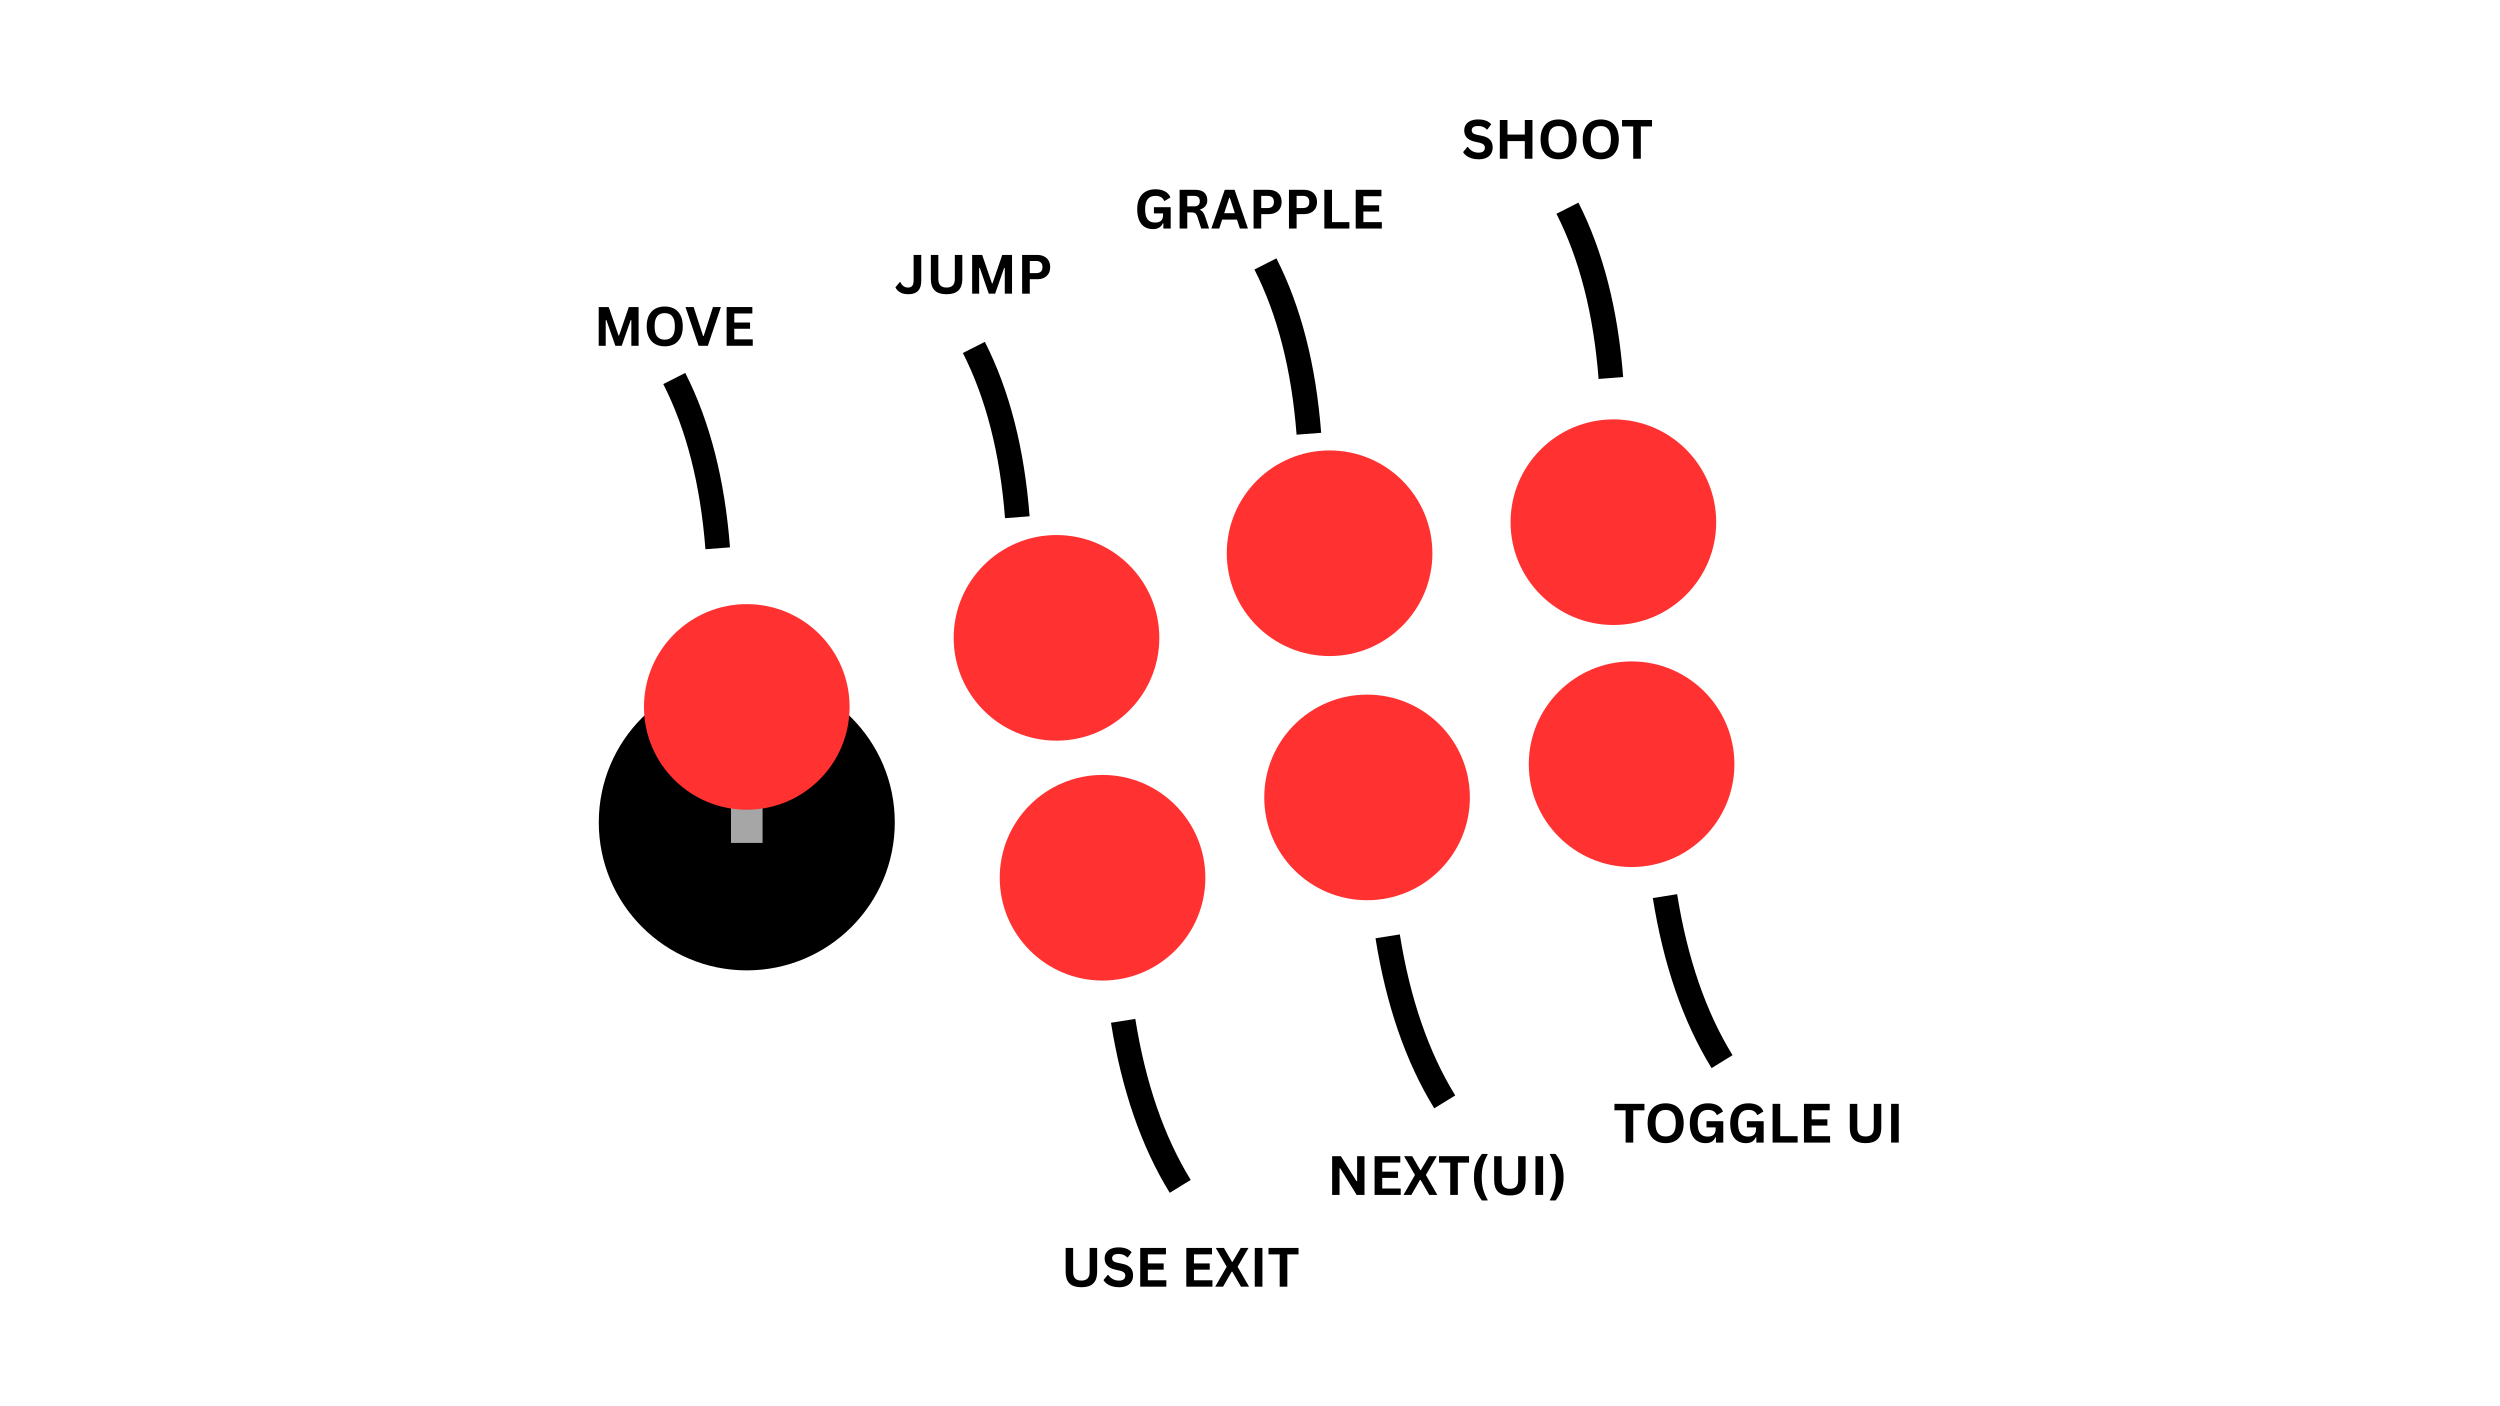 <svg xmlns="http://www.w3.org/2000/svg" xmlns:xlink="http://www.w3.org/1999/xlink" width="1920" zoomAndPan="magnify" viewBox="0 0 1440 810" height="1080" preserveAspectRatio="xMidYMid meet" version="1.2"><defs><clipPath id="1ac14f0d0f"><path d="M 549.324 308.184 L 667.762 308.184 L 667.762 426.621 L 549.324 426.621 Z M 549.324 308.184 "/></clipPath><clipPath id="b5acef4e31"><path d="M 608.543 308.184 C 575.836 308.184 549.324 334.695 549.324 367.402 C 549.324 400.109 575.836 426.621 608.543 426.621 C 641.25 426.621 667.762 400.109 667.762 367.402 C 667.762 334.695 641.25 308.184 608.543 308.184 Z M 608.543 308.184 "/></clipPath><clipPath id="6175decbcd"><path d="M 706.625 259.453 L 825.059 259.453 L 825.059 377.891 L 706.625 377.891 Z M 706.625 259.453 "/></clipPath><clipPath id="d63f2a0fda"><path d="M 765.844 259.453 C 733.137 259.453 706.625 285.965 706.625 318.672 C 706.625 351.375 733.137 377.891 765.844 377.891 C 798.547 377.891 825.059 351.375 825.059 318.672 C 825.059 285.965 798.547 259.453 765.844 259.453 Z M 765.844 259.453 "/></clipPath><clipPath id="0b6ef8a4a6"><path d="M 575.852 446.359 L 694.285 446.359 L 694.285 564.797 L 575.852 564.797 Z M 575.852 446.359 "/></clipPath><clipPath id="e3619d493f"><path d="M 635.066 446.359 C 602.363 446.359 575.852 472.875 575.852 505.578 C 575.852 538.285 602.363 564.797 635.066 564.797 C 667.773 564.797 694.285 538.285 694.285 505.578 C 694.285 472.875 667.773 446.359 635.066 446.359 Z M 635.066 446.359 "/></clipPath><clipPath id="78cc2ff170"><path d="M 870.09 241.562 L 988.527 241.562 L 988.527 360 L 870.09 360 Z M 870.09 241.562 "/></clipPath><clipPath id="0b0512f8ac"><path d="M 929.309 241.562 C 896.605 241.562 870.09 268.078 870.09 300.781 C 870.09 333.488 896.605 360 929.309 360 C 962.016 360 988.527 333.488 988.527 300.781 C 988.527 268.078 962.016 241.562 929.309 241.562 Z M 929.309 241.562 "/></clipPath><clipPath id="9bb571ad8e"><path d="M 728.215 400.098 L 846.648 400.098 L 846.648 518.531 L 728.215 518.531 Z M 728.215 400.098 "/></clipPath><clipPath id="465c8319c5"><path d="M 787.434 400.098 C 754.727 400.098 728.215 426.609 728.215 459.312 C 728.215 492.02 754.727 518.531 787.434 518.531 C 820.137 518.531 846.648 492.02 846.648 459.312 C 846.648 426.609 820.137 400.098 787.434 400.098 Z M 787.434 400.098 "/></clipPath><clipPath id="83032c0b87"><path d="M 880.578 380.973 L 999.016 380.973 L 999.016 499.41 L 880.578 499.41 Z M 880.578 380.973 "/></clipPath><clipPath id="96094f01ea"><path d="M 939.797 380.973 C 907.09 380.973 880.578 407.484 880.578 440.191 C 880.578 472.898 907.09 499.41 939.797 499.41 C 972.5 499.41 999.016 472.898 999.016 440.191 C 999.016 407.484 972.5 380.973 939.797 380.973 Z M 939.797 380.973 "/></clipPath><clipPath id="acbc0d0eca"><path d="M 344.895 388.438 L 515.398 388.438 L 515.398 558.938 L 344.895 558.938 Z M 344.895 388.438 "/></clipPath><clipPath id="a8ddc0cb32"><path d="M 430.148 388.438 C 383.062 388.438 344.895 426.605 344.895 473.688 C 344.895 520.77 383.062 558.938 430.148 558.938 C 477.23 558.938 515.398 520.77 515.398 473.688 C 515.398 426.605 477.23 388.438 430.148 388.438 Z M 430.148 388.438 "/></clipPath><clipPath id="11a6d6496b"><path d="M 421.047 407.191 L 439.246 407.191 L 439.246 485.531 L 421.047 485.531 Z M 421.047 407.191 "/></clipPath><clipPath id="0aaff595aa"><path d="M 370.93 347.973 L 489.363 347.973 L 489.363 466.406 L 370.93 466.406 Z M 370.93 347.973 "/></clipPath><clipPath id="2eacc20d56"><path d="M 430.148 347.973 C 397.441 347.973 370.93 374.484 370.93 407.191 C 370.93 439.895 397.441 466.406 430.148 466.406 C 462.852 466.406 489.363 439.895 489.363 407.191 C 489.363 374.484 462.852 347.973 430.148 347.973 Z M 430.148 347.973 "/></clipPath></defs><g id="2367cbe1cf"><g clip-rule="nonzero" clip-path="url(#1ac14f0d0f)"><g clip-rule="nonzero" clip-path="url(#b5acef4e31)"><path style=" stroke:none;fill-rule:nonzero;fill:#ff3131;fill-opacity:1;" d="M 549.324 308.184 L 667.762 308.184 L 667.762 426.621 L 549.324 426.621 Z M 549.324 308.184 "/></g></g><g clip-rule="nonzero" clip-path="url(#6175decbcd)"><g clip-rule="nonzero" clip-path="url(#d63f2a0fda)"><path style=" stroke:none;fill-rule:nonzero;fill:#ff3131;fill-opacity:1;" d="M 706.625 259.453 L 825.059 259.453 L 825.059 377.891 L 706.625 377.891 Z M 706.625 259.453 "/></g></g><g clip-rule="nonzero" clip-path="url(#0b6ef8a4a6)"><g clip-rule="nonzero" clip-path="url(#e3619d493f)"><path style=" stroke:none;fill-rule:nonzero;fill:#ff3131;fill-opacity:1;" d="M 575.852 446.359 L 694.285 446.359 L 694.285 564.797 L 575.852 564.797 Z M 575.852 446.359 "/></g></g><g clip-rule="nonzero" clip-path="url(#78cc2ff170)"><g clip-rule="nonzero" clip-path="url(#0b0512f8ac)"><path style=" stroke:none;fill-rule:nonzero;fill:#ff3131;fill-opacity:1;" d="M 870.09 241.562 L 988.527 241.562 L 988.527 360 L 870.09 360 Z M 870.09 241.562 "/></g></g><g clip-rule="nonzero" clip-path="url(#9bb571ad8e)"><g clip-rule="nonzero" clip-path="url(#465c8319c5)"><path style=" stroke:none;fill-rule:nonzero;fill:#ff3131;fill-opacity:1;" d="M 728.215 400.098 L 846.648 400.098 L 846.648 518.531 L 728.215 518.531 Z M 728.215 400.098 "/></g></g><g clip-rule="nonzero" clip-path="url(#83032c0b87)"><g clip-rule="nonzero" clip-path="url(#96094f01ea)"><path style=" stroke:none;fill-rule:nonzero;fill:#ff3131;fill-opacity:1;" d="M 880.578 380.973 L 999.016 380.973 L 999.016 499.41 L 880.578 499.41 Z M 880.578 380.973 "/></g></g><g clip-rule="nonzero" clip-path="url(#acbc0d0eca)"><g clip-rule="nonzero" clip-path="url(#a8ddc0cb32)"><path style=" stroke:none;fill-rule:nonzero;fill:#000000;fill-opacity:1;" d="M 344.895 388.438 L 515.398 388.438 L 515.398 558.938 L 344.895 558.938 Z M 344.895 388.438 "/></g></g><g clip-rule="nonzero" clip-path="url(#11a6d6496b)"><path style=" stroke:none;fill-rule:nonzero;fill:#a6a6a6;fill-opacity:1;" d="M 421.047 407.191 L 439.246 407.191 L 439.246 485.531 L 421.047 485.531 Z M 421.047 407.191 "/></g><g clip-rule="nonzero" clip-path="url(#0aaff595aa)"><g clip-rule="nonzero" clip-path="url(#2eacc20d56)"><path style=" stroke:none;fill-rule:nonzero;fill:#ff3131;fill-opacity:1;" d="M 370.93 347.973 L 489.363 347.973 L 489.363 466.406 L 370.93 466.406 Z M 370.93 347.973 "/></g></g><path style="fill:none;stroke-width:23;stroke-linecap:butt;stroke-linejoin:miter;stroke:#000000;stroke-opacity:1;stroke-miterlimit:4;" d="M 2.502 19.534 C 50.493 8.819 105.01 8.82 166.062 19.532 " transform="matrix(0.153,0.598,-0.598,0.153,572.243,195.633)"/><path style="fill:none;stroke-width:23;stroke-linecap:butt;stroke-linejoin:miter;stroke:#000000;stroke-opacity:1;stroke-miterlimit:4;" d="M 2.504 19.535 C 50.494 8.82 105.012 8.821 166.063 19.533 " transform="matrix(0.153,0.598,-0.598,0.153,740.184,147.538)"/><path style="fill:none;stroke-width:23;stroke-linecap:butt;stroke-linejoin:miter;stroke:#000000;stroke-opacity:1;stroke-miterlimit:4;" d="M 2.502 19.536 C 50.492 8.822 105.01 8.823 166.061 19.534 " transform="matrix(0.153,0.598,-0.598,0.153,914.138,115.441)"/><path style="fill:none;stroke-width:23;stroke-linecap:butt;stroke-linejoin:miter;stroke:#000000;stroke-opacity:1;stroke-miterlimit:4;" d="M 2.505 19.533 C 50.493 8.819 105.012 8.82 166.062 19.535 " transform="matrix(-0.201,-0.583,0.583,-0.201,668.924,688.73)"/><path style="fill:none;stroke-width:23;stroke-linecap:butt;stroke-linejoin:miter;stroke:#000000;stroke-opacity:1;stroke-miterlimit:4;" d="M 2.505 19.531 C 50.49 8.823 105.009 8.824 166.061 19.533 " transform="matrix(-0.201,-0.583,0.583,-0.201,821.288,640.073)"/><path style="fill:none;stroke-width:23;stroke-linecap:butt;stroke-linejoin:miter;stroke:#000000;stroke-opacity:1;stroke-miterlimit:4;" d="M 2.503 19.534 C 50.49 8.82 105.009 8.821 166.059 19.536 " transform="matrix(-0.201,-0.583,0.583,-0.201,981.021,616.893)"/><path style="fill:none;stroke-width:23;stroke-linecap:butt;stroke-linejoin:miter;stroke:#000000;stroke-opacity:1;stroke-miterlimit:4;" d="M 2.505 19.532 C 50.495 8.824 105.012 8.825 166.063 19.537 " transform="matrix(0.153,0.598,-0.598,0.153,399.679,213.522)"/><g style="fill:#000000;fill-opacity:1;"><g transform="translate(515.398, 169.149)"><path style="stroke:none" d="M 7.812 0.328 C 5.914 0.328 4.344 -0.031 3.094 -0.75 C 1.844 -1.469 0.93 -2.43 0.359 -3.641 L 2.859 -6.672 L 3.234 -6.672 C 3.641 -5.691 4.219 -4.922 4.969 -4.359 C 5.719 -3.797 6.582 -3.516 7.562 -3.516 C 8.676 -3.516 9.5 -3.836 10.031 -4.484 C 10.57 -5.129 10.844 -6.176 10.844 -7.625 L 10.844 -22.312 L 15.25 -22.312 L 15.25 -7.547 C 15.25 -4.859 14.633 -2.875 13.406 -1.594 C 12.176 -0.312 10.312 0.328 7.812 0.328 Z M 7.812 0.328 "/></g></g><g style="fill:#000000;fill-opacity:1;"><g transform="translate(533.402, 169.149)"><path style="stroke:none" d="M 11.828 0.328 C 8.754 0.328 6.473 -0.398 4.984 -1.859 C 3.504 -3.328 2.766 -5.492 2.766 -8.359 L 2.766 -22.312 L 7.078 -22.312 L 7.078 -8.391 C 7.078 -6.766 7.469 -5.547 8.25 -4.734 C 9.039 -3.922 10.234 -3.516 11.828 -3.516 C 14.992 -3.516 16.578 -5.141 16.578 -8.391 L 16.578 -22.312 L 20.891 -22.312 L 20.891 -8.359 C 20.891 -5.492 20.145 -3.328 18.656 -1.859 C 17.176 -0.398 14.898 0.328 11.828 0.328 Z M 11.828 0.328 "/></g></g><g style="fill:#000000;fill-opacity:1;"><g transform="translate(557.051, 169.149)"><path style="stroke:none" d="M 6.938 0 L 2.906 0 L 2.906 -22.312 L 8.672 -22.312 L 14.312 -5.906 L 14.641 -5.906 L 20.25 -22.312 L 25.875 -22.312 L 25.875 0 L 21.703 0 L 21.703 -14.734 L 21.312 -14.797 L 16.156 0 L 12.484 0 L 7.328 -14.797 L 6.938 -14.734 Z M 6.938 0 "/></g></g><g style="fill:#000000;fill-opacity:1;"><g transform="translate(585.842, 169.149)"><path style="stroke:none" d="M 11.516 -22.312 C 13.117 -22.312 14.484 -22.016 15.609 -21.422 C 16.742 -20.836 17.602 -20.02 18.188 -18.969 C 18.77 -17.914 19.062 -16.691 19.062 -15.297 C 19.062 -13.91 18.77 -12.691 18.188 -11.641 C 17.602 -10.598 16.742 -9.781 15.609 -9.188 C 14.484 -8.602 13.117 -8.312 11.516 -8.312 L 7.312 -8.312 L 7.312 0 L 2.906 0 L 2.906 -22.312 Z M 10.938 -11.812 C 13.395 -11.812 14.625 -12.973 14.625 -15.297 C 14.625 -17.641 13.395 -18.812 10.938 -18.812 L 7.312 -18.812 L 7.312 -11.812 Z M 10.938 -11.812 "/></g></g><g style="fill:#000000;fill-opacity:1;"><g transform="translate(341.955, 199.166)"><path style="stroke:none" d="M 6.938 0 L 2.906 0 L 2.906 -22.312 L 8.672 -22.312 L 14.312 -5.906 L 14.641 -5.906 L 20.25 -22.312 L 25.875 -22.312 L 25.875 0 L 21.703 0 L 21.703 -14.734 L 21.312 -14.797 L 16.156 0 L 12.484 0 L 7.328 -14.797 L 6.938 -14.734 Z M 6.938 0 "/></g></g><g style="fill:#000000;fill-opacity:1;"><g transform="translate(370.746, 199.166)"><path style="stroke:none" d="M 12.156 0.328 C 10.113 0.328 8.312 -0.086 6.75 -0.922 C 5.188 -1.766 3.961 -3.039 3.078 -4.75 C 2.191 -6.469 1.75 -8.602 1.75 -11.156 C 1.75 -13.707 2.191 -15.836 3.078 -17.547 C 3.961 -19.266 5.188 -20.539 6.75 -21.375 C 8.312 -22.207 10.113 -22.625 12.156 -22.625 C 14.207 -22.625 16.008 -22.207 17.562 -21.375 C 19.113 -20.551 20.328 -19.281 21.203 -17.562 C 22.086 -15.844 22.531 -13.707 22.531 -11.156 C 22.531 -8.602 22.086 -6.469 21.203 -4.75 C 20.328 -3.031 19.113 -1.754 17.562 -0.922 C 16.008 -0.086 14.207 0.328 12.156 0.328 Z M 12.156 -3.516 C 14.051 -3.516 15.492 -4.117 16.484 -5.328 C 17.484 -6.547 17.984 -8.488 17.984 -11.156 C 17.984 -13.82 17.484 -15.766 16.484 -16.984 C 15.492 -18.203 14.051 -18.812 12.156 -18.812 C 10.258 -18.812 8.805 -18.203 7.797 -16.984 C 6.797 -15.766 6.297 -13.82 6.297 -11.156 C 6.297 -8.488 6.797 -6.547 7.797 -5.328 C 8.805 -4.117 10.258 -3.516 12.156 -3.516 Z M 12.156 -3.516 "/></g></g><g style="fill:#000000;fill-opacity:1;"><g transform="translate(394.456, 199.166)"><path style="stroke:none" d="M 13.266 0 L 7.938 0 L 0.391 -22.312 L 5.078 -22.312 L 10.5 -5.672 L 10.875 -5.672 L 16.219 -22.312 L 20.781 -22.312 Z M 13.266 0 "/></g></g><g style="fill:#000000;fill-opacity:1;"><g transform="translate(415.634, 199.166)"><path style="stroke:none" d="M 7.312 -9.797 L 7.312 -3.688 L 17.953 -3.688 L 17.953 0 L 2.906 0 L 2.906 -22.312 L 17.719 -22.312 L 17.719 -18.609 L 7.312 -18.609 L 7.312 -13.391 L 16.406 -13.391 L 16.406 -9.797 Z M 7.312 -9.797 "/></g></g><g style="fill:#000000;fill-opacity:1;"><g transform="translate(653.284, 131.641)"><path style="stroke:none" d="M 10.828 0.328 C 8.973 0.328 7.363 -0.098 6 -0.953 C 4.645 -1.805 3.598 -3.086 2.859 -4.797 C 2.117 -6.516 1.75 -8.633 1.75 -11.156 C 1.75 -13.695 2.191 -15.82 3.078 -17.531 C 3.961 -19.25 5.191 -20.523 6.766 -21.359 C 8.336 -22.203 10.16 -22.625 12.234 -22.625 C 14.367 -22.625 16.188 -22.227 17.688 -21.438 C 19.195 -20.645 20.258 -19.469 20.875 -17.906 L 17.656 -15.953 L 17.266 -15.953 C 16.816 -16.953 16.176 -17.68 15.344 -18.141 C 14.508 -18.598 13.473 -18.828 12.234 -18.828 C 10.316 -18.828 8.848 -18.219 7.828 -17 C 6.805 -15.789 6.297 -13.844 6.297 -11.156 C 6.297 -8.457 6.77 -6.5 7.719 -5.281 C 8.676 -4.062 10.086 -3.453 11.953 -3.453 C 13.555 -3.453 14.738 -3.812 15.5 -4.531 C 16.258 -5.25 16.641 -6.328 16.641 -7.766 L 16.641 -8.734 L 11.375 -8.734 L 11.375 -12.312 L 21.031 -12.312 L 21.031 0 L 16.812 0 L 16.812 -2.984 L 16.5 -3.031 C 16.039 -1.969 15.344 -1.141 14.406 -0.547 C 13.477 0.035 12.285 0.328 10.828 0.328 Z M 10.828 0.328 "/></g></g><g style="fill:#000000;fill-opacity:1;"><g transform="translate(676.552, 131.641)"><path style="stroke:none" d="M 2.906 0 L 2.906 -22.312 L 11.859 -22.312 C 14.16 -22.312 15.898 -21.781 17.078 -20.719 C 18.254 -19.656 18.844 -18.188 18.844 -16.312 C 18.844 -14.957 18.5 -13.848 17.812 -12.984 C 17.125 -12.117 16.098 -11.457 14.734 -11 L 14.734 -10.688 C 15.441 -10.375 16.008 -9.914 16.438 -9.312 C 16.875 -8.719 17.285 -7.832 17.672 -6.656 L 19.891 0 L 15.359 0 L 13.188 -6.672 C 12.957 -7.336 12.703 -7.859 12.422 -8.234 C 12.148 -8.609 11.797 -8.879 11.359 -9.047 C 10.93 -9.211 10.367 -9.297 9.672 -9.297 L 7.312 -9.297 L 7.312 0 Z M 11.328 -12.781 C 13.461 -12.781 14.531 -13.781 14.531 -15.781 C 14.531 -17.801 13.461 -18.812 11.328 -18.812 L 7.312 -18.812 L 7.312 -12.781 Z M 11.328 -12.781 "/></g></g><g style="fill:#000000;fill-opacity:1;"><g transform="translate(697.409, 131.641)"><path style="stroke:none" d="M 21.406 0 L 16.766 0 L 15.094 -5.141 L 6.547 -5.141 L 4.875 0 L 0.328 0 L 8.047 -22.312 L 13.703 -22.312 Z M 10.609 -17.656 L 7.734 -8.844 L 13.875 -8.844 L 10.984 -17.656 Z M 10.609 -17.656 "/></g></g><g style="fill:#000000;fill-opacity:1;"><g transform="translate(719.152, 131.641)"><path style="stroke:none" d="M 11.516 -22.312 C 13.117 -22.312 14.484 -22.016 15.609 -21.422 C 16.742 -20.836 17.602 -20.02 18.188 -18.969 C 18.77 -17.914 19.062 -16.691 19.062 -15.297 C 19.062 -13.91 18.77 -12.691 18.188 -11.641 C 17.602 -10.598 16.742 -9.781 15.609 -9.188 C 14.484 -8.602 13.117 -8.312 11.516 -8.312 L 7.312 -8.312 L 7.312 0 L 2.906 0 L 2.906 -22.312 Z M 10.938 -11.812 C 13.395 -11.812 14.625 -12.973 14.625 -15.297 C 14.625 -17.641 13.395 -18.812 10.938 -18.812 L 7.312 -18.812 L 7.312 -11.812 Z M 10.938 -11.812 "/></g></g><g style="fill:#000000;fill-opacity:1;"><g transform="translate(739.536, 131.641)"><path style="stroke:none" d="M 11.516 -22.312 C 13.117 -22.312 14.484 -22.016 15.609 -21.422 C 16.742 -20.836 17.602 -20.02 18.188 -18.969 C 18.77 -17.914 19.062 -16.691 19.062 -15.297 C 19.062 -13.91 18.77 -12.691 18.188 -11.641 C 17.602 -10.598 16.742 -9.781 15.609 -9.188 C 14.484 -8.602 13.117 -8.312 11.516 -8.312 L 7.312 -8.312 L 7.312 0 L 2.906 0 L 2.906 -22.312 Z M 10.938 -11.812 C 13.395 -11.812 14.625 -12.973 14.625 -15.297 C 14.625 -17.641 13.395 -18.812 10.938 -18.812 L 7.312 -18.812 L 7.312 -11.812 Z M 10.938 -11.812 "/></g></g><g style="fill:#000000;fill-opacity:1;"><g transform="translate(759.92, 131.641)"><path style="stroke:none" d="M 7.312 -22.312 L 7.312 -3.688 L 17.328 -3.688 L 17.328 0 L 2.906 0 L 2.906 -22.312 Z M 7.312 -22.312 "/></g></g><g style="fill:#000000;fill-opacity:1;"><g transform="translate(777.985, 131.641)"><path style="stroke:none" d="M 7.312 -9.797 L 7.312 -3.688 L 17.953 -3.688 L 17.953 0 L 2.906 0 L 2.906 -22.312 L 17.719 -22.312 L 17.719 -18.609 L 7.312 -18.609 L 7.312 -13.391 L 16.406 -13.391 L 16.406 -9.797 Z M 7.312 -9.797 "/></g></g><g style="fill:#000000;fill-opacity:1;"><g transform="translate(841.826, 91.425)"><path style="stroke:none" d="M 9.891 0.328 C 8.336 0.328 6.957 0.133 5.75 -0.25 C 4.551 -0.633 3.551 -1.133 2.75 -1.75 C 1.945 -2.375 1.332 -3.055 0.906 -3.797 L 3.328 -6.766 L 3.703 -6.766 C 4.379 -5.766 5.234 -4.969 6.266 -4.375 C 7.297 -3.789 8.504 -3.5 9.891 -3.5 C 11.066 -3.5 11.953 -3.742 12.547 -4.234 C 13.148 -4.734 13.453 -5.422 13.453 -6.297 C 13.453 -6.828 13.352 -7.27 13.156 -7.625 C 12.969 -7.977 12.648 -8.281 12.203 -8.531 C 11.754 -8.789 11.148 -9.016 10.391 -9.203 L 7.516 -9.859 C 5.516 -10.316 4.023 -11.078 3.047 -12.141 C 2.066 -13.203 1.578 -14.582 1.578 -16.281 C 1.578 -17.539 1.891 -18.648 2.516 -19.609 C 3.148 -20.566 4.066 -21.305 5.266 -21.828 C 6.473 -22.359 7.914 -22.625 9.594 -22.625 C 11.312 -22.625 12.785 -22.395 14.016 -21.938 C 15.242 -21.488 16.281 -20.797 17.125 -19.859 L 14.938 -16.875 L 14.562 -16.875 C 13.926 -17.539 13.203 -18.035 12.391 -18.359 C 11.578 -18.691 10.645 -18.859 9.594 -18.859 C 8.383 -18.859 7.461 -18.645 6.828 -18.219 C 6.203 -17.789 5.891 -17.203 5.891 -16.453 C 5.891 -15.742 6.109 -15.18 6.547 -14.766 C 6.992 -14.348 7.758 -14.023 8.844 -13.797 L 11.781 -13.188 C 13.945 -12.727 15.516 -11.953 16.484 -10.859 C 17.461 -9.766 17.953 -8.336 17.953 -6.578 C 17.953 -5.18 17.648 -3.969 17.047 -2.938 C 16.453 -1.906 15.551 -1.102 14.344 -0.531 C 13.133 0.039 11.648 0.328 9.891 0.328 Z M 9.891 0.328 "/></g></g><g style="fill:#000000;fill-opacity:1;"><g transform="translate(860.99, 91.425)"><path style="stroke:none" d="M 17.297 -13.922 L 17.297 -22.312 L 21.703 -22.312 L 21.703 0 L 17.297 0 L 17.297 -10.156 L 7.312 -10.156 L 7.312 0 L 2.906 0 L 2.906 -22.312 L 7.312 -22.312 L 7.312 -13.922 Z M 17.297 -13.922 "/></g></g><g style="fill:#000000;fill-opacity:1;"><g transform="translate(885.601, 91.425)"><path style="stroke:none" d="M 12.156 0.328 C 10.113 0.328 8.312 -0.086 6.75 -0.922 C 5.188 -1.766 3.961 -3.039 3.078 -4.75 C 2.191 -6.469 1.75 -8.602 1.75 -11.156 C 1.75 -13.707 2.191 -15.836 3.078 -17.547 C 3.961 -19.266 5.188 -20.539 6.75 -21.375 C 8.312 -22.207 10.113 -22.625 12.156 -22.625 C 14.207 -22.625 16.008 -22.207 17.562 -21.375 C 19.113 -20.551 20.328 -19.281 21.203 -17.562 C 22.086 -15.844 22.531 -13.707 22.531 -11.156 C 22.531 -8.602 22.086 -6.469 21.203 -4.75 C 20.328 -3.031 19.113 -1.754 17.562 -0.922 C 16.008 -0.086 14.207 0.328 12.156 0.328 Z M 12.156 -3.516 C 14.051 -3.516 15.492 -4.117 16.484 -5.328 C 17.484 -6.547 17.984 -8.488 17.984 -11.156 C 17.984 -13.82 17.484 -15.766 16.484 -16.984 C 15.492 -18.203 14.051 -18.812 12.156 -18.812 C 10.258 -18.812 8.805 -18.203 7.797 -16.984 C 6.797 -15.766 6.297 -13.82 6.297 -11.156 C 6.297 -8.488 6.797 -6.547 7.797 -5.328 C 8.805 -4.117 10.258 -3.516 12.156 -3.516 Z M 12.156 -3.516 "/></g></g><g style="fill:#000000;fill-opacity:1;"><g transform="translate(909.906, 91.425)"><path style="stroke:none" d="M 12.156 0.328 C 10.113 0.328 8.312 -0.086 6.75 -0.922 C 5.188 -1.766 3.961 -3.039 3.078 -4.75 C 2.191 -6.469 1.75 -8.602 1.75 -11.156 C 1.75 -13.707 2.191 -15.836 3.078 -17.547 C 3.961 -19.266 5.188 -20.539 6.75 -21.375 C 8.312 -22.207 10.113 -22.625 12.156 -22.625 C 14.207 -22.625 16.008 -22.207 17.562 -21.375 C 19.113 -20.551 20.328 -19.281 21.203 -17.562 C 22.086 -15.844 22.531 -13.707 22.531 -11.156 C 22.531 -8.602 22.086 -6.469 21.203 -4.75 C 20.328 -3.031 19.113 -1.754 17.562 -0.922 C 16.008 -0.086 14.207 0.328 12.156 0.328 Z M 12.156 -3.516 C 14.051 -3.516 15.492 -4.117 16.484 -5.328 C 17.484 -6.547 17.984 -8.488 17.984 -11.156 C 17.984 -13.82 17.484 -15.766 16.484 -16.984 C 15.492 -18.203 14.051 -18.812 12.156 -18.812 C 10.258 -18.812 8.805 -18.203 7.797 -16.984 C 6.797 -15.766 6.297 -13.82 6.297 -11.156 C 6.297 -8.488 6.797 -6.547 7.797 -5.328 C 8.805 -4.117 10.258 -3.516 12.156 -3.516 Z M 12.156 -3.516 "/></g></g><g style="fill:#000000;fill-opacity:1;"><g transform="translate(933.677, 91.425)"><path style="stroke:none" d="M 17.891 -22.312 L 17.891 -18.594 L 11.438 -18.594 L 11.438 0 L 7.047 0 L 7.047 -18.594 L 0.609 -18.594 L 0.609 -22.312 Z M 17.891 -22.312 "/></g></g><g style="fill:#000000;fill-opacity:1;"><g transform="translate(611.049, 741.124)"><path style="stroke:none" d="M 11.828 0.328 C 8.754 0.328 6.473 -0.398 4.984 -1.859 C 3.504 -3.328 2.766 -5.492 2.766 -8.359 L 2.766 -22.312 L 7.078 -22.312 L 7.078 -8.391 C 7.078 -6.766 7.469 -5.547 8.25 -4.734 C 9.039 -3.922 10.234 -3.516 11.828 -3.516 C 14.992 -3.516 16.578 -5.141 16.578 -8.391 L 16.578 -22.312 L 20.891 -22.312 L 20.891 -8.359 C 20.891 -5.492 20.145 -3.328 18.656 -1.859 C 17.176 -0.398 14.898 0.328 11.828 0.328 Z M 11.828 0.328 "/></g></g><g style="fill:#000000;fill-opacity:1;"><g transform="translate(634.698, 741.124)"><path style="stroke:none" d="M 9.891 0.328 C 8.336 0.328 6.957 0.133 5.75 -0.25 C 4.551 -0.633 3.551 -1.133 2.75 -1.75 C 1.945 -2.375 1.332 -3.055 0.906 -3.797 L 3.328 -6.766 L 3.703 -6.766 C 4.379 -5.766 5.234 -4.969 6.266 -4.375 C 7.297 -3.789 8.504 -3.5 9.891 -3.5 C 11.066 -3.5 11.953 -3.742 12.547 -4.234 C 13.148 -4.734 13.453 -5.422 13.453 -6.297 C 13.453 -6.828 13.352 -7.27 13.156 -7.625 C 12.969 -7.977 12.648 -8.281 12.203 -8.531 C 11.754 -8.789 11.148 -9.016 10.391 -9.203 L 7.516 -9.859 C 5.516 -10.316 4.023 -11.078 3.047 -12.141 C 2.066 -13.203 1.578 -14.582 1.578 -16.281 C 1.578 -17.539 1.891 -18.648 2.516 -19.609 C 3.148 -20.566 4.066 -21.305 5.266 -21.828 C 6.473 -22.359 7.914 -22.625 9.594 -22.625 C 11.312 -22.625 12.785 -22.395 14.016 -21.938 C 15.242 -21.488 16.281 -20.797 17.125 -19.859 L 14.938 -16.875 L 14.562 -16.875 C 13.926 -17.539 13.203 -18.035 12.391 -18.359 C 11.578 -18.691 10.645 -18.859 9.594 -18.859 C 8.383 -18.859 7.461 -18.645 6.828 -18.219 C 6.203 -17.789 5.891 -17.203 5.891 -16.453 C 5.891 -15.742 6.109 -15.18 6.547 -14.766 C 6.992 -14.348 7.758 -14.023 8.844 -13.797 L 11.781 -13.188 C 13.945 -12.727 15.516 -11.953 16.484 -10.859 C 17.461 -9.766 17.953 -8.336 17.953 -6.578 C 17.953 -5.18 17.648 -3.969 17.047 -2.938 C 16.453 -1.906 15.551 -1.102 14.344 -0.531 C 13.133 0.039 11.648 0.328 9.891 0.328 Z M 9.891 0.328 "/></g></g><g style="fill:#000000;fill-opacity:1;"><g transform="translate(653.862, 741.124)"><path style="stroke:none" d="M 7.312 -9.797 L 7.312 -3.688 L 17.953 -3.688 L 17.953 0 L 2.906 0 L 2.906 -22.312 L 17.719 -22.312 L 17.719 -18.609 L 7.312 -18.609 L 7.312 -13.391 L 16.406 -13.391 L 16.406 -9.797 Z M 7.312 -9.797 "/></g></g><g style="fill:#000000;fill-opacity:1;"><g transform="translate(673.041, 741.124)"><path style="stroke:none" d=""/></g></g><g style="fill:#000000;fill-opacity:1;"><g transform="translate(680.41, 741.124)"><path style="stroke:none" d="M 7.312 -9.797 L 7.312 -3.688 L 17.953 -3.688 L 17.953 0 L 2.906 0 L 2.906 -22.312 L 17.719 -22.312 L 17.719 -18.609 L 7.312 -18.609 L 7.312 -13.391 L 16.406 -13.391 L 16.406 -9.797 Z M 7.312 -9.797 "/></g></g><g style="fill:#000000;fill-opacity:1;"><g transform="translate(699.589, 741.124)"><path style="stroke:none" d="M 4.891 0 L 0.375 0 L 6.984 -11.469 L 0.703 -22.312 L 5.391 -22.312 L 10.016 -14.312 L 10.391 -14.312 L 15.094 -22.312 L 19.547 -22.312 L 13.266 -11.469 L 19.859 0 L 15.203 0 L 10.234 -8.609 L 9.859 -8.609 Z M 4.891 0 "/></g></g><g style="fill:#000000;fill-opacity:1;"><g transform="translate(719.836, 741.124)"><path style="stroke:none" d="M 7.312 0 L 2.906 0 L 2.906 -22.312 L 7.312 -22.312 Z M 7.312 0 "/></g></g><g style="fill:#000000;fill-opacity:1;"><g transform="translate(730.058, 741.124)"><path style="stroke:none" d="M 17.891 -22.312 L 17.891 -18.594 L 11.438 -18.594 L 11.438 0 L 7.047 0 L 7.047 -18.594 L 0.609 -18.594 L 0.609 -22.312 Z M 17.891 -22.312 "/></g></g><g style="fill:#000000;fill-opacity:1;"><g transform="translate(764.401, 688.27)"><path style="stroke:none" d="M 7.172 0 L 2.906 0 L 2.906 -22.312 L 7.953 -22.312 L 16.906 -7.938 L 17.297 -8 L 17.297 -22.312 L 21.547 -22.312 L 21.547 0 L 17.031 0 L 7.547 -15.344 L 7.172 -15.297 Z M 7.172 0 "/></g></g><g style="fill:#000000;fill-opacity:1;"><g transform="translate(788.859, 688.27)"><path style="stroke:none" d="M 7.312 -9.797 L 7.312 -3.688 L 17.953 -3.688 L 17.953 0 L 2.906 0 L 2.906 -22.312 L 17.719 -22.312 L 17.719 -18.609 L 7.312 -18.609 L 7.312 -13.391 L 16.406 -13.391 L 16.406 -9.797 Z M 7.312 -9.797 "/></g></g><g style="fill:#000000;fill-opacity:1;"><g transform="translate(808.038, 688.27)"><path style="stroke:none" d="M 4.891 0 L 0.375 0 L 6.984 -11.469 L 0.703 -22.312 L 5.391 -22.312 L 10.016 -14.312 L 10.391 -14.312 L 15.094 -22.312 L 19.547 -22.312 L 13.266 -11.469 L 19.859 0 L 15.203 0 L 10.234 -8.609 L 9.859 -8.609 Z M 4.891 0 "/></g></g><g style="fill:#000000;fill-opacity:1;"><g transform="translate(828.285, 688.27)"><path style="stroke:none" d="M 17.891 -22.312 L 17.891 -18.594 L 11.438 -18.594 L 11.438 0 L 7.047 0 L 7.047 -18.594 L 0.609 -18.594 L 0.609 -22.312 Z M 17.891 -22.312 "/></g></g><g style="fill:#000000;fill-opacity:1;"><g transform="translate(846.777, 688.27)"><path style="stroke:none" d="M 6.828 3.188 C 5.441 1.477 4.328 -0.426 3.484 -2.531 C 2.641 -4.633 2.219 -7.188 2.219 -10.188 C 2.219 -13.195 2.641 -15.754 3.484 -17.859 C 4.328 -19.973 5.441 -21.883 6.828 -23.594 L 10.078 -23.594 L 10.125 -23.266 C 9.031 -21.391 8.18 -19.438 7.578 -17.406 C 6.984 -15.383 6.688 -12.977 6.688 -10.188 C 6.688 -7.414 6.984 -5.016 7.578 -2.984 C 8.18 -0.961 9.031 0.988 10.125 2.875 L 10.078 3.188 Z M 6.828 3.188 "/></g></g><g style="fill:#000000;fill-opacity:1;"><g transform="translate(857.87, 688.27)"><path style="stroke:none" d="M 11.828 0.328 C 8.754 0.328 6.473 -0.398 4.984 -1.859 C 3.504 -3.328 2.766 -5.492 2.766 -8.359 L 2.766 -22.312 L 7.078 -22.312 L 7.078 -8.391 C 7.078 -6.766 7.469 -5.547 8.25 -4.734 C 9.039 -3.922 10.234 -3.516 11.828 -3.516 C 14.992 -3.516 16.578 -5.141 16.578 -8.391 L 16.578 -22.312 L 20.891 -22.312 L 20.891 -8.359 C 20.891 -5.492 20.145 -3.328 18.656 -1.859 C 17.176 -0.398 14.898 0.328 11.828 0.328 Z M 11.828 0.328 "/></g></g><g style="fill:#000000;fill-opacity:1;"><g transform="translate(881.519, 688.27)"><path style="stroke:none" d="M 7.312 0 L 2.906 0 L 2.906 -22.312 L 7.312 -22.312 Z M 7.312 0 "/></g></g><g style="fill:#000000;fill-opacity:1;"><g transform="translate(891.742, 688.27)"><path style="stroke:none" d="M 0.969 2.875 C 1.664 1.645 2.266 0.414 2.766 -0.812 C 3.266 -2.039 3.66 -3.43 3.953 -4.984 C 4.254 -6.547 4.406 -8.281 4.406 -10.188 C 4.406 -12.102 4.254 -13.844 3.953 -15.406 C 3.66 -16.969 3.266 -18.363 2.766 -19.594 C 2.273 -20.82 1.676 -22.047 0.969 -23.266 L 1.016 -23.594 L 4.25 -23.594 C 5.125 -22.5 5.895 -21.344 6.562 -20.125 C 7.238 -18.914 7.789 -17.477 8.219 -15.812 C 8.656 -14.156 8.875 -12.281 8.875 -10.188 C 8.875 -7.188 8.445 -4.633 7.594 -2.531 C 6.75 -0.426 5.633 1.477 4.25 3.188 L 1.016 3.188 Z M 0.969 2.875 "/></g></g><g style="fill:#000000;fill-opacity:1;"><g transform="translate(929.309, 658.127)"><path style="stroke:none" d="M 17.891 -22.312 L 17.891 -18.594 L 11.438 -18.594 L 11.438 0 L 7.047 0 L 7.047 -18.594 L 0.609 -18.594 L 0.609 -22.312 Z M 17.891 -22.312 "/></g></g><g style="fill:#000000;fill-opacity:1;"><g transform="translate(947.268, 658.127)"><path style="stroke:none" d="M 12.156 0.328 C 10.113 0.328 8.312 -0.086 6.75 -0.922 C 5.188 -1.766 3.961 -3.039 3.078 -4.75 C 2.191 -6.469 1.75 -8.602 1.75 -11.156 C 1.75 -13.707 2.191 -15.836 3.078 -17.547 C 3.961 -19.266 5.188 -20.539 6.75 -21.375 C 8.312 -22.207 10.113 -22.625 12.156 -22.625 C 14.207 -22.625 16.008 -22.207 17.562 -21.375 C 19.113 -20.551 20.328 -19.281 21.203 -17.562 C 22.086 -15.844 22.531 -13.707 22.531 -11.156 C 22.531 -8.602 22.086 -6.469 21.203 -4.75 C 20.328 -3.031 19.113 -1.754 17.562 -0.922 C 16.008 -0.086 14.207 0.328 12.156 0.328 Z M 12.156 -3.516 C 14.051 -3.516 15.492 -4.117 16.484 -5.328 C 17.484 -6.547 17.984 -8.488 17.984 -11.156 C 17.984 -13.82 17.484 -15.766 16.484 -16.984 C 15.492 -18.203 14.051 -18.812 12.156 -18.812 C 10.258 -18.812 8.805 -18.203 7.797 -16.984 C 6.797 -15.766 6.297 -13.82 6.297 -11.156 C 6.297 -8.488 6.797 -6.547 7.797 -5.328 C 8.805 -4.117 10.258 -3.516 12.156 -3.516 Z M 12.156 -3.516 "/></g></g><g style="fill:#000000;fill-opacity:1;"><g transform="translate(971.573, 658.127)"><path style="stroke:none" d="M 10.828 0.328 C 8.973 0.328 7.363 -0.098 6 -0.953 C 4.645 -1.805 3.598 -3.086 2.859 -4.797 C 2.117 -6.516 1.75 -8.633 1.75 -11.156 C 1.75 -13.695 2.191 -15.82 3.078 -17.531 C 3.961 -19.25 5.191 -20.523 6.766 -21.359 C 8.336 -22.203 10.16 -22.625 12.234 -22.625 C 14.367 -22.625 16.188 -22.227 17.688 -21.438 C 19.195 -20.645 20.258 -19.469 20.875 -17.906 L 17.656 -15.953 L 17.266 -15.953 C 16.816 -16.953 16.176 -17.68 15.344 -18.141 C 14.508 -18.598 13.473 -18.828 12.234 -18.828 C 10.316 -18.828 8.848 -18.219 7.828 -17 C 6.805 -15.789 6.297 -13.844 6.297 -11.156 C 6.297 -8.457 6.77 -6.5 7.719 -5.281 C 8.676 -4.062 10.086 -3.453 11.953 -3.453 C 13.555 -3.453 14.738 -3.812 15.5 -4.531 C 16.258 -5.25 16.641 -6.328 16.641 -7.766 L 16.641 -8.734 L 11.375 -8.734 L 11.375 -12.312 L 21.031 -12.312 L 21.031 0 L 16.812 0 L 16.812 -2.984 L 16.5 -3.031 C 16.039 -1.969 15.344 -1.141 14.406 -0.547 C 13.477 0.035 12.285 0.328 10.828 0.328 Z M 10.828 0.328 "/></g></g><g style="fill:#000000;fill-opacity:1;"><g transform="translate(994.841, 658.127)"><path style="stroke:none" d="M 10.828 0.328 C 8.973 0.328 7.363 -0.098 6 -0.953 C 4.645 -1.805 3.598 -3.086 2.859 -4.797 C 2.117 -6.516 1.75 -8.633 1.75 -11.156 C 1.75 -13.695 2.191 -15.82 3.078 -17.531 C 3.961 -19.25 5.191 -20.523 6.766 -21.359 C 8.336 -22.203 10.16 -22.625 12.234 -22.625 C 14.367 -22.625 16.188 -22.227 17.688 -21.438 C 19.195 -20.645 20.258 -19.469 20.875 -17.906 L 17.656 -15.953 L 17.266 -15.953 C 16.816 -16.953 16.176 -17.68 15.344 -18.141 C 14.508 -18.598 13.473 -18.828 12.234 -18.828 C 10.316 -18.828 8.848 -18.219 7.828 -17 C 6.805 -15.789 6.297 -13.844 6.297 -11.156 C 6.297 -8.457 6.77 -6.5 7.719 -5.281 C 8.676 -4.062 10.086 -3.453 11.953 -3.453 C 13.555 -3.453 14.738 -3.812 15.5 -4.531 C 16.258 -5.25 16.641 -6.328 16.641 -7.766 L 16.641 -8.734 L 11.375 -8.734 L 11.375 -12.312 L 21.031 -12.312 L 21.031 0 L 16.812 0 L 16.812 -2.984 L 16.5 -3.031 C 16.039 -1.969 15.344 -1.141 14.406 -0.547 C 13.477 0.035 12.285 0.328 10.828 0.328 Z M 10.828 0.328 "/></g></g><g style="fill:#000000;fill-opacity:1;"><g transform="translate(1018.109, 658.127)"><path style="stroke:none" d="M 7.312 -22.312 L 7.312 -3.688 L 17.328 -3.688 L 17.328 0 L 2.906 0 L 2.906 -22.312 Z M 7.312 -22.312 "/></g></g><g style="fill:#000000;fill-opacity:1;"><g transform="translate(1036.174, 658.127)"><path style="stroke:none" d="M 7.312 -9.797 L 7.312 -3.688 L 17.953 -3.688 L 17.953 0 L 2.906 0 L 2.906 -22.312 L 17.719 -22.312 L 17.719 -18.609 L 7.312 -18.609 L 7.312 -13.391 L 16.406 -13.391 L 16.406 -9.797 Z M 7.312 -9.797 "/></g></g><g style="fill:#000000;fill-opacity:1;"><g transform="translate(1055.353, 658.127)"><path style="stroke:none" d=""/></g></g><g style="fill:#000000;fill-opacity:1;"><g transform="translate(1062.722, 658.127)"><path style="stroke:none" d="M 11.828 0.328 C 8.754 0.328 6.473 -0.398 4.984 -1.859 C 3.504 -3.328 2.766 -5.492 2.766 -8.359 L 2.766 -22.312 L 7.078 -22.312 L 7.078 -8.391 C 7.078 -6.766 7.469 -5.547 8.25 -4.734 C 9.039 -3.922 10.234 -3.516 11.828 -3.516 C 14.992 -3.516 16.578 -5.141 16.578 -8.391 L 16.578 -22.312 L 20.891 -22.312 L 20.891 -8.359 C 20.891 -5.492 20.145 -3.328 18.656 -1.859 C 17.176 -0.398 14.898 0.328 11.828 0.328 Z M 11.828 0.328 "/></g></g><g style="fill:#000000;fill-opacity:1;"><g transform="translate(1086.372, 658.127)"><path style="stroke:none" d="M 7.312 0 L 2.906 0 L 2.906 -22.312 L 7.312 -22.312 Z M 7.312 0 "/></g></g></g></svg>